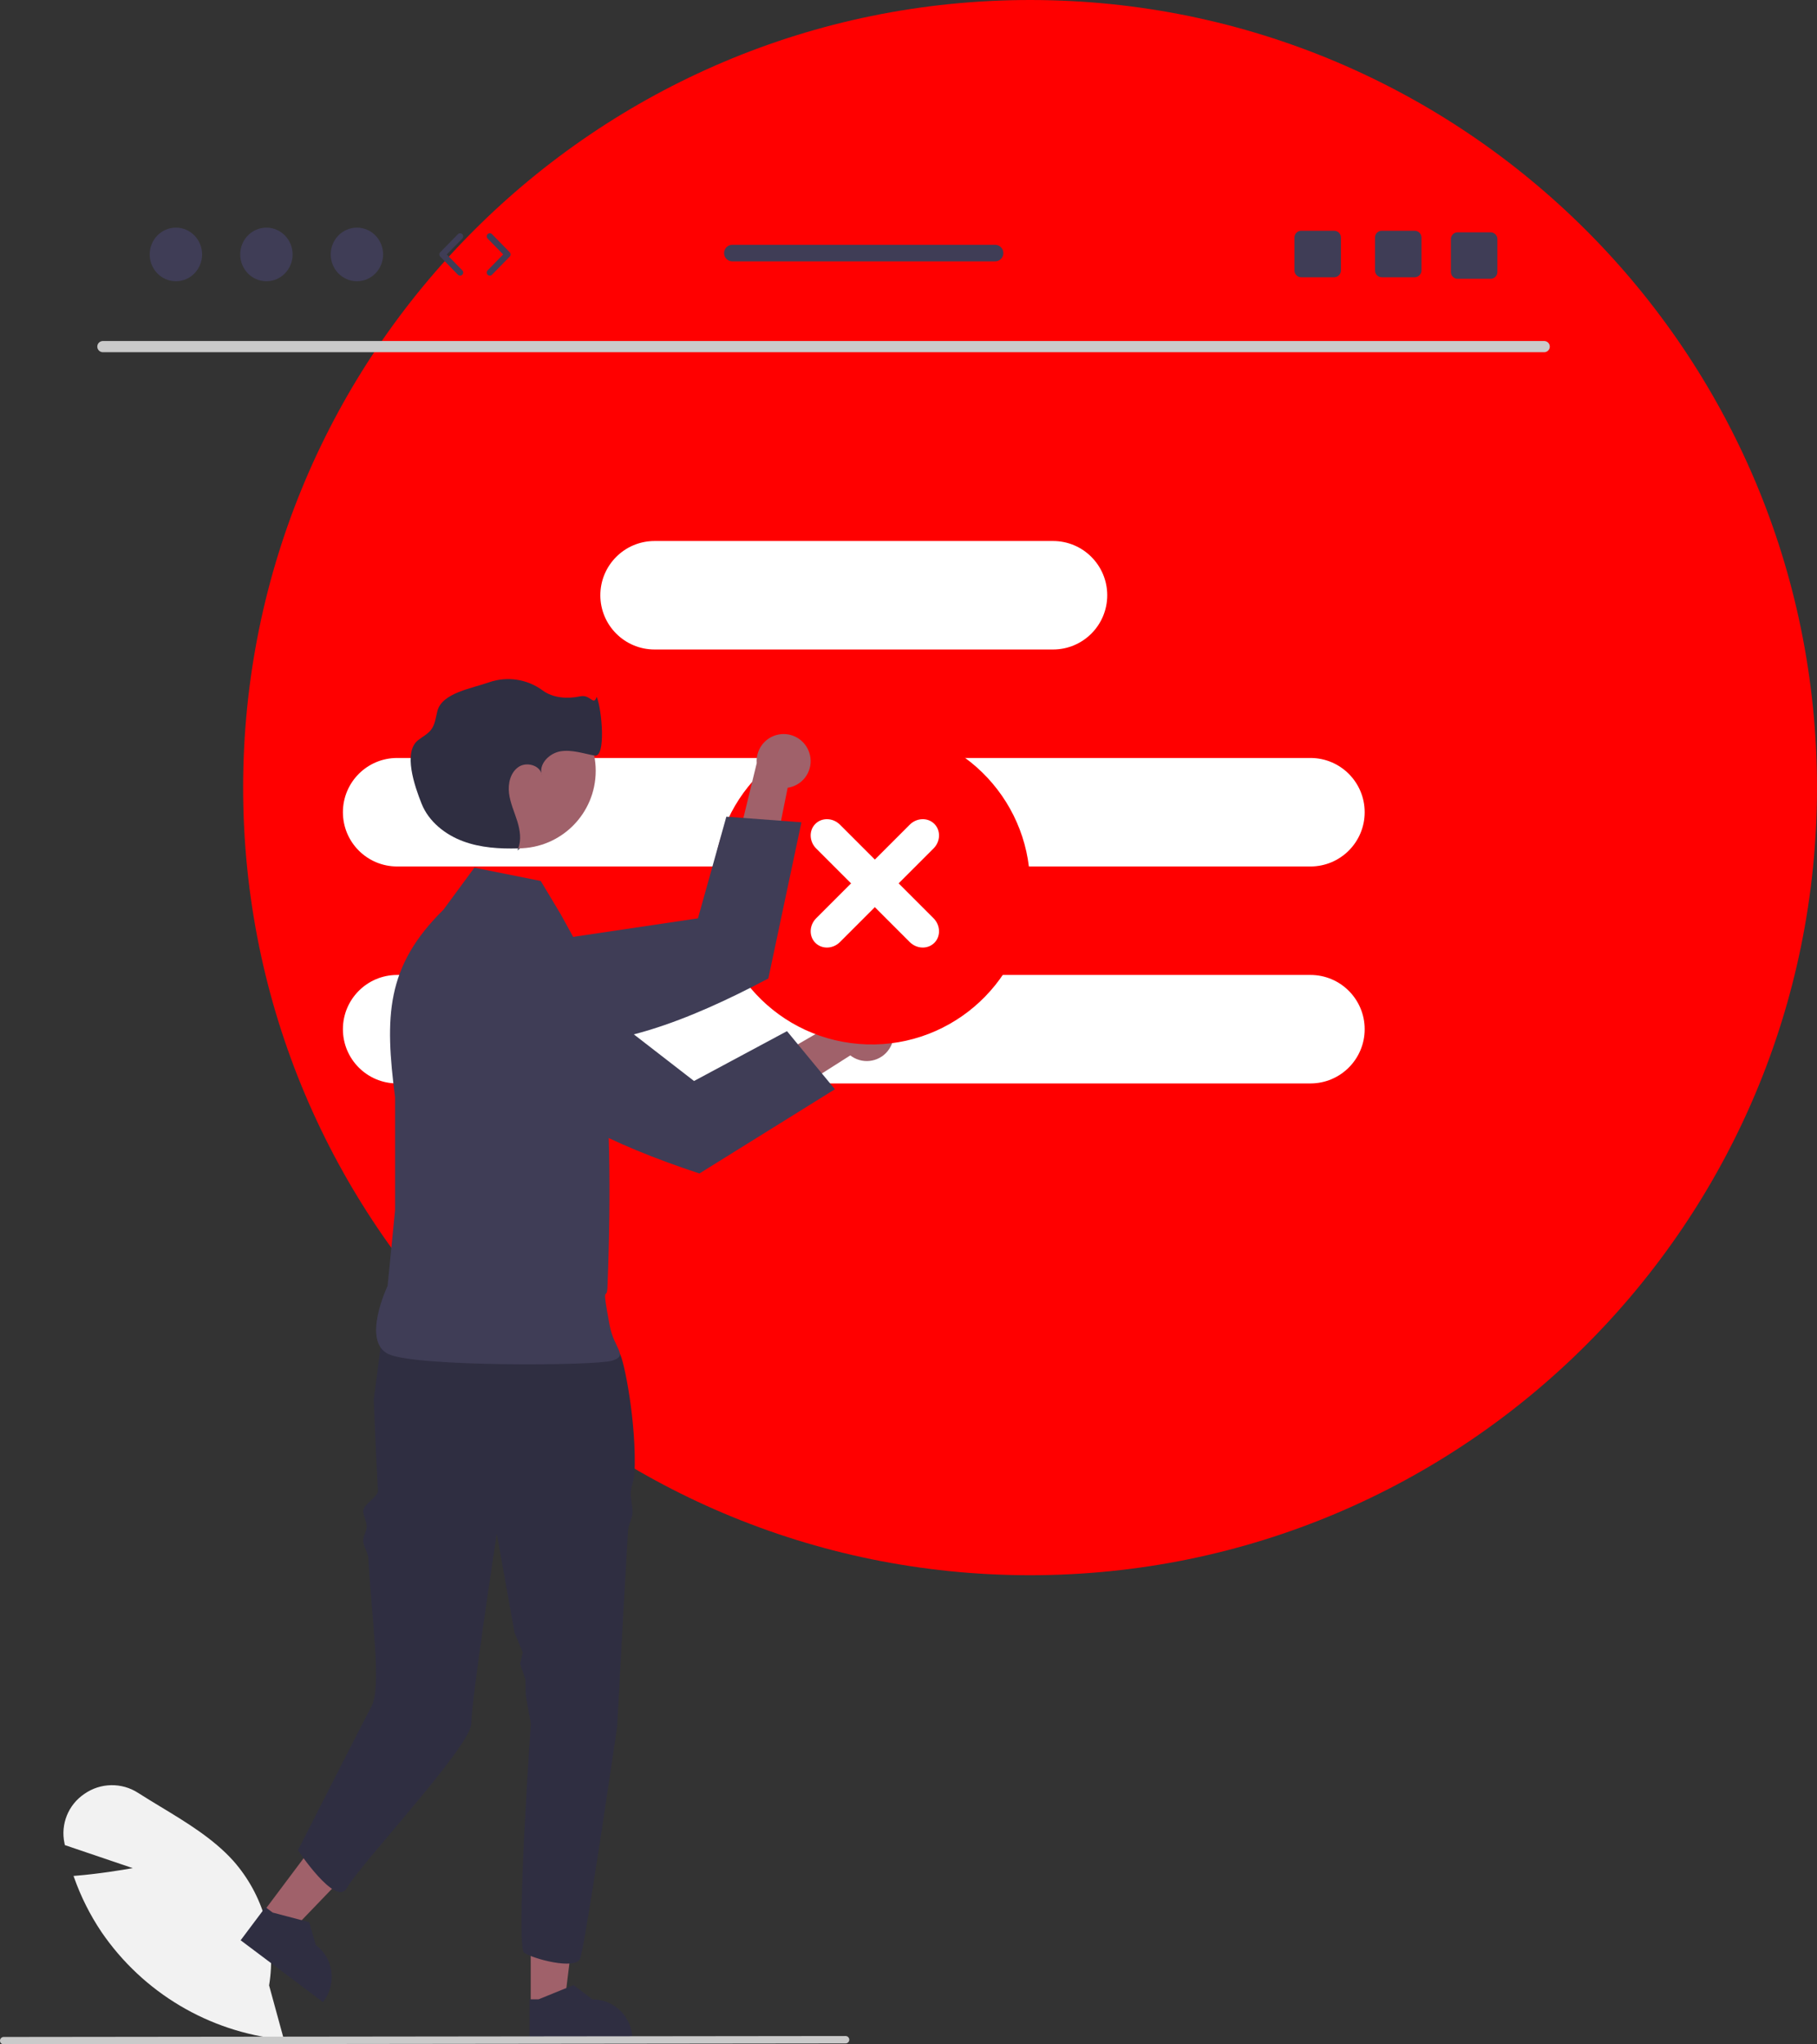 <svg width="216" height="243" viewBox="0 0 216 243" fill="none" xmlns="http://www.w3.org/2000/svg">
<rect x="0" y="0" width="216" height="243" fill="#333333" stroke="none"/>
<g clip-path="url(#clip0_100_10985)">
<path d="M122.451 187.236C174.117 187.236 216 145.321 216 93.618C216 41.914 174.117 0 122.451 0C70.786 0 28.903 41.914 28.903 93.618C28.903 145.321 70.786 187.236 122.451 187.236Z" fill="#FF0000"/>
<path d="M183.584 41.866H12.217C11.849 41.858 11.558 41.553 11.566 41.186C11.573 40.829 11.86 40.542 12.217 40.534H183.584C183.952 40.542 184.243 40.846 184.235 41.214C184.228 41.571 183.94 41.858 183.584 41.866Z" fill="#CACACA"/>
<path d="M125.183 64.306H77.81C74.252 64.306 71.367 67.193 71.367 70.754V70.754C71.367 74.315 74.252 77.201 77.81 77.201H125.183C128.741 77.201 131.625 74.315 131.625 70.754C131.625 67.193 128.741 64.306 125.183 64.306Z" fill="white"/>
<path d="M47.206 90.096H155.785C159.343 90.096 162.228 92.983 162.228 96.544C162.228 100.105 159.343 102.991 155.785 102.991H47.206C43.648 102.991 40.764 100.105 40.764 96.544C40.764 92.983 43.648 90.096 47.206 90.096Z" fill="white"/>
<path d="M47.206 115.886H155.785C159.343 115.886 162.228 118.773 162.228 122.334C162.228 125.895 159.343 128.781 155.785 128.781H47.206C43.648 128.781 40.764 125.895 40.764 122.334C40.764 118.773 43.648 115.886 47.206 115.886Z" fill="white"/>
<path d="M33.752 242.433L33.496 242.408C24.826 241.513 16.988 236.846 12.065 229.648C10.717 227.643 9.626 225.475 8.819 223.197L8.741 222.98L8.971 222.961C11.713 222.74 14.531 222.274 15.783 222.053L7.712 219.316L7.662 219.076C7.183 216.827 8.121 214.512 10.029 213.23C11.943 211.887 14.481 211.844 16.439 213.122C17.318 213.683 18.237 214.24 19.126 214.778C22.18 216.627 25.339 218.538 27.707 221.155C31.297 225.201 32.871 230.653 31.99 235.992L33.752 242.433Z" fill="#F2F2F2"/>
<path d="M63.09 238.416L67.068 238.416L68.96 223.06L63.089 223.061L63.09 238.416Z" fill="#A0616A"/>
<path d="M62.949 242.569L75.182 242.568V242.414C75.182 239.782 73.05 237.649 70.421 237.649L68.186 235.952L64.017 237.649L62.949 237.649L62.949 242.569Z" fill="#2F2E41"/>
<path d="M31.21 227.39L34.392 229.779L45.114 218.632L40.417 215.107L31.21 227.39Z" fill="#A0616A"/>
<path d="M28.607 230.628L38.393 237.974L38.486 237.85C40.063 235.745 39.638 232.759 37.534 231.179L36.764 228.48L32.412 227.333L31.558 226.692L28.607 230.628Z" fill="#2F2E41"/>
<path d="M44.433 166.357C44.433 166.357 44.653 172.351 44.93 177.159C44.975 177.947 43.13 178.804 43.178 179.661C43.209 180.231 43.556 180.784 43.588 181.377C43.622 182.003 43.143 182.558 43.178 183.205C43.211 183.838 43.757 184.563 43.79 185.211C44.145 192.181 45.431 200.524 44.143 202.856C43.509 204.006 35.42 219.93 35.42 219.93C35.42 219.93 39.927 226.696 41.214 224.44C42.915 221.462 56.022 207.528 56.022 204.867C56.022 202.209 59.055 182.29 59.055 182.29L61.169 194.078L62.139 196.413L61.834 197.784L62.461 199.635L62.494 201.466L63.104 204.867C63.104 204.867 61.269 231.36 62.303 232.098C63.339 232.839 68.358 234.169 68.95 232.839C69.539 231.508 73.374 205.189 73.374 205.189C73.374 205.189 73.992 193.127 74.661 181.917C74.7 181.266 75.157 180.48 75.193 179.839C75.234 179.094 74.945 178.128 74.983 177.406C75.025 176.579 75.392 175.995 75.428 175.203C75.701 169.079 74.165 161.621 73.676 160.887C72.198 158.67 70.869 156.899 70.869 156.899C70.869 156.899 50.968 150.355 45.65 157.004L44.433 166.357Z" fill="#2F2E41"/>
<path d="M64.282 104.713L56.393 103.134L52.711 108.135C45.841 114.894 45.738 120.861 46.964 130.424V143.845L46.077 152.843C46.077 152.843 42.935 159.42 46.175 160.952C49.416 162.483 70.704 162.352 72.736 161.741C74.769 161.13 73.007 160.379 72.473 157.53C71.471 152.179 72.141 154.76 72.21 153.056C73.199 128.615 70.895 118.581 70.661 115.943L66.649 108.661L64.282 104.713Z" fill="#3F3D56"/>
<path d="M105.864 124.42C105.041 125.979 103.112 126.576 101.554 125.753C101.388 125.665 101.23 125.563 101.082 125.448L84.044 136.274L84.093 130.379L100.644 120.767C101.823 119.445 103.85 119.329 105.172 120.509C106.278 121.496 106.564 123.113 105.864 124.42Z" fill="#A0616A"/>
<path d="M58.053 111.539L56.114 111.334C54.321 111.148 52.563 111.916 51.481 113.357C51.066 113.904 50.768 114.53 50.606 115.197L50.605 115.203C50.118 117.21 50.881 119.313 52.541 120.54L59.241 125.483C63.942 131.84 72.778 136.058 83.143 139.485L99.253 129.472L93.555 122.566L82.505 128.492L66.079 115.768L66.07 115.76L59.818 111.729L58.053 111.539Z" fill="#3F3D56"/>
<path d="M61.616 100.836C66.697 100.836 70.816 96.714 70.816 91.629C70.816 86.545 66.697 82.423 61.616 82.423C56.535 82.423 52.416 86.545 52.416 91.629C52.416 96.714 56.535 100.836 61.616 100.836Z" fill="#A0616A"/>
<path d="M61.829 100.838C61.755 100.841 61.681 100.842 61.607 100.844C61.575 100.927 61.541 101.009 61.501 101.089L61.829 100.838Z" fill="#2F2E41"/>
<path d="M64.353 91.885C64.368 91.975 64.39 92.065 64.419 92.152C64.407 92.061 64.385 91.971 64.353 91.885Z" fill="#2F2E41"/>
<path d="M70.934 82.817C70.555 83.993 70.217 82.501 68.971 82.769C67.473 83.092 65.729 82.981 64.502 82.062C62.673 80.719 60.304 80.358 58.158 81.094C56.059 81.838 52.541 82.362 51.993 84.523C51.803 85.274 51.728 86.089 51.267 86.711C50.864 87.256 50.227 87.566 49.696 87.985C47.899 89.399 49.272 93.418 50.122 95.541C50.972 97.664 52.923 99.211 55.067 100.003C57.141 100.77 59.393 100.905 61.606 100.844C61.991 99.845 61.825 98.692 61.507 97.656C61.163 96.535 60.654 95.453 60.511 94.288C60.367 93.125 60.682 91.802 61.658 91.152C62.554 90.554 64.013 90.918 64.354 91.885C64.155 90.677 65.378 89.507 66.639 89.302C67.993 89.081 69.347 89.57 70.697 89.814C72.047 90.057 71.568 84.369 70.934 82.817Z" fill="#2F2E41"/>
<path d="M122.387 106.86C123.245 96.489 115.54 87.386 105.177 86.528C94.814 85.67 85.718 93.381 84.861 103.751C84.003 114.122 91.708 123.225 102.071 124.083C112.434 124.941 121.53 117.23 122.387 106.86Z" fill="#FF0000"/>
<path d="M96.205 89.469C96.76 91.142 95.855 92.949 94.183 93.504C94.005 93.563 93.822 93.607 93.636 93.634L89.647 113.432L85.431 109.316L89.958 90.71C89.82 88.943 91.14 87.398 92.906 87.261C94.384 87.145 95.748 88.058 96.205 89.469Z" fill="#A0616A"/>
<path d="M53.818 115.078L52.327 116.336C50.952 117.502 50.289 119.304 50.579 121.083C50.686 121.761 50.932 122.41 51.3 122.989L51.303 122.993C52.413 124.734 54.458 125.639 56.492 125.29L64.695 123.874C72.534 124.88 81.692 121.419 91.338 116.307L95.272 97.741L86.347 97.074L82.97 109.157L62.423 112.209L62.411 112.211L55.177 113.935L53.818 115.078Z" fill="#3F3D56"/>
<path d="M100.523 242.887L0.437 243C0.195 242.999 -0.001 242.802 2.35022e-06 242.56C0.001 242.318 0.196 242.123 0.437 242.122L100.523 242.009C100.765 242.01 100.961 242.207 100.96 242.449C100.959 242.691 100.764 242.886 100.523 242.887Z" fill="#CACACA"/>
<path d="M20.91 33.431C22.631 33.431 24.025 32.004 24.025 30.244C24.025 28.485 22.631 27.058 20.91 27.058C19.19 27.058 17.796 28.485 17.796 30.244C17.796 32.004 19.19 33.431 20.91 33.431Z" fill="#3F3D56"/>
<path d="M31.67 33.431C33.39 33.431 34.785 32.004 34.785 30.244C34.785 28.485 33.39 27.058 31.67 27.058C29.95 27.058 28.556 28.485 28.556 30.244C28.556 32.004 29.95 33.431 31.67 33.431Z" fill="#3F3D56"/>
<path d="M42.429 33.431C44.149 33.431 45.544 32.004 45.544 30.244C45.544 28.485 44.149 27.058 42.429 27.058C40.709 27.058 39.315 28.485 39.315 30.244C39.315 32.004 40.709 33.431 42.429 33.431Z" fill="#3F3D56"/>
<path d="M54.697 32.763C54.602 32.763 54.506 32.726 54.434 32.652L52.333 30.502C52.193 30.359 52.193 30.13 52.333 29.987L54.434 27.837C54.577 27.692 54.81 27.689 54.955 27.831C55.1 27.974 55.103 28.207 54.961 28.352L53.111 30.244L54.961 32.137C55.103 32.282 55.1 32.515 54.955 32.658C54.883 32.728 54.79 32.763 54.697 32.763Z" fill="#3F3D56"/>
<path d="M58.23 32.763C58.137 32.763 58.044 32.728 57.972 32.658C57.827 32.516 57.824 32.282 57.966 32.137L59.816 30.244L57.966 28.352C57.824 28.207 57.827 27.974 57.972 27.831C58.117 27.689 58.351 27.691 58.493 27.837L60.594 29.987C60.734 30.13 60.734 30.359 60.594 30.502L58.493 32.652C58.421 32.726 58.325 32.763 58.23 32.763Z" fill="#3F3D56"/>
<path d="M168.17 27.427H164.263C163.817 27.427 163.456 27.788 163.456 28.234V32.148C163.456 32.594 163.817 32.956 164.263 32.956H168.17C168.616 32.956 168.981 32.594 168.981 32.148V28.234C168.981 27.788 168.616 27.427 168.17 27.427Z" fill="#3F3D56"/>
<path d="M158.595 27.427H154.687C154.242 27.427 153.881 27.788 153.881 28.234V32.148C153.881 32.594 154.242 32.956 154.687 32.956H158.595C159.041 32.956 159.405 32.594 159.405 32.148V28.234C159.405 27.788 159.041 27.427 158.595 27.427Z" fill="#3F3D56"/>
<path d="M177.194 27.611H173.286C172.84 27.611 172.479 27.973 172.479 28.419V32.333C172.479 32.779 172.84 33.14 173.286 33.14H177.194C177.639 33.14 178.004 32.779 178.004 32.333V28.419C178.004 27.973 177.639 27.611 177.194 27.611Z" fill="#3F3D56"/>
<path d="M118.295 29.1H87.059C86.514 29.1 86.076 29.543 86.076 30.084C86.076 30.626 86.514 31.069 87.059 31.069H118.295C118.836 31.069 119.278 30.626 119.278 30.084C119.278 29.543 118.836 29.1 118.295 29.1Z" fill="#3F3D56"/>
<path d="M108.145 98.027L97.027 109.145C96.192 109.98 96.148 111.29 96.929 112.071L96.929 112.071C97.71 112.852 99.02 112.808 99.855 111.973L110.973 100.855C111.808 100.02 111.852 98.71 111.071 97.929C110.29 97.148 108.98 97.192 108.145 98.027Z" fill="white"/>
<path d="M110.973 109.145L99.855 98.027C99.02 97.192 97.71 97.148 96.929 97.929L96.929 97.929C96.147 98.71 96.191 100.02 97.026 100.855L108.144 111.973C108.98 112.808 110.29 112.852 111.071 112.071C111.852 111.29 111.808 109.98 110.973 109.145Z" fill="white"/>
</g>
<defs>
<clipPath id="clip0_100_10985">
<rect width="216" height="243" fill="white"/>
</clipPath>
</defs>
</svg>
